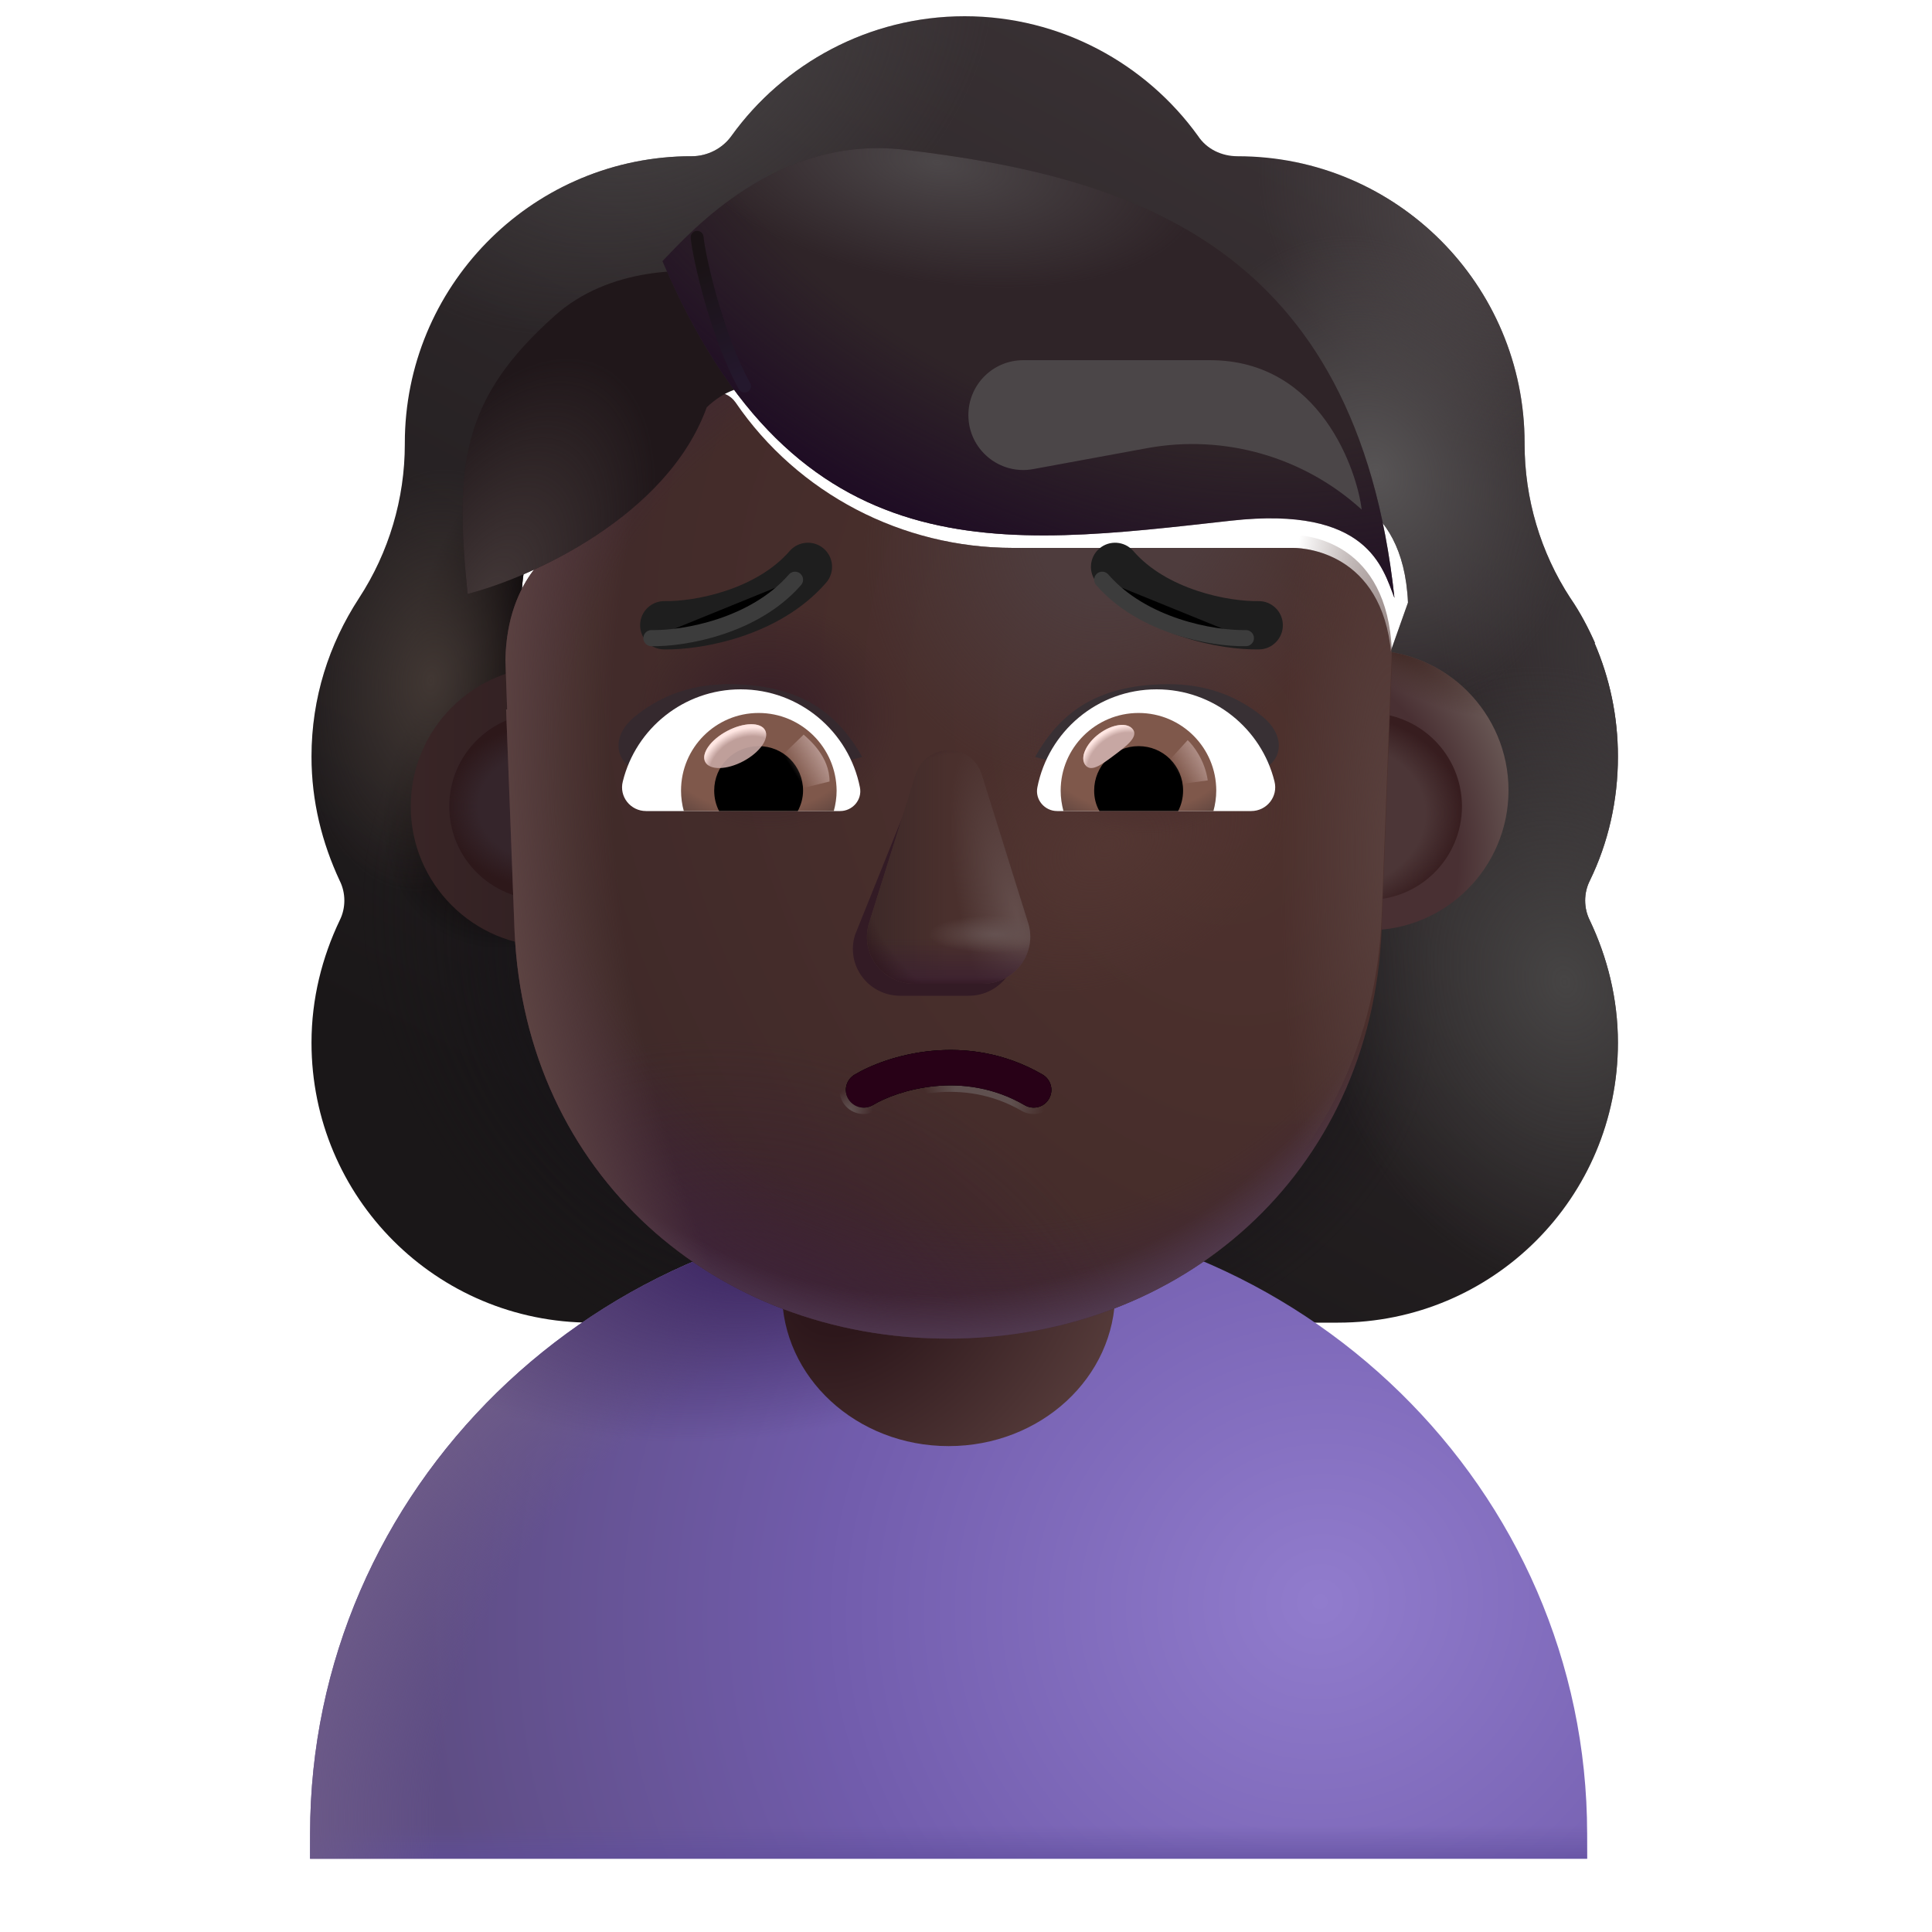 <svg viewBox="1 1 30 30" xmlns="http://www.w3.org/2000/svg">
<g filter="url(#filter0_i_3987_21899)">
<path fill-rule="evenodd" clip-rule="evenodd" d="M25.436 15.426C25.723 14.838 25.873 14.182 25.873 13.498C25.873 12.867 25.743 12.275 25.51 11.735H25.517C25.409 11.491 25.287 11.26 25.138 11.042L25.135 11.038C24.67 10.327 24.424 9.493 24.424 8.646V8.632C24.424 6.172 22.428 4.176 19.968 4.176C19.722 4.176 19.489 4.067 19.353 3.861C18.546 2.741 17.22 2.002 15.73 2.002C14.24 2.002 12.914 2.741 12.108 3.861C11.971 4.053 11.739 4.176 11.492 4.176C11.454 4.176 11.416 4.176 11.378 4.177C8.97 4.238 7.036 6.21 7.036 8.632V8.646C7.036 9.493 6.79 10.327 6.325 11.038L6.322 11.043C5.86 11.753 5.587 12.585 5.587 13.498C5.587 14.196 5.751 14.838 6.025 15.426C6.121 15.617 6.121 15.85 6.025 16.041C5.751 16.615 5.587 17.258 5.587 17.941C5.587 20.347 7.528 22.288 9.934 22.288H21.526C23.932 22.288 25.873 20.347 25.873 17.941C25.873 17.258 25.709 16.615 25.436 16.041C25.34 15.85 25.34 15.617 25.436 15.426ZM8.875 11.816H8.859L10.478 14.998C10.644 18.783 12.122 14.998 15.73 14.998C19.338 14.998 20.912 19.211 21.078 15.426L22.613 11.107C22.54 9.426 21.322 9.308 21.078 9.308H16.729C15.011 9.308 13.391 8.467 12.421 7.048C12.255 6.813 11.909 6.855 11.798 7.117L11.687 7.379C11.382 8.137 10.801 8.715 10.08 9.046C10.06 9.053 10.035 9.063 10.011 9.074C9.987 9.084 9.963 9.094 9.942 9.101C9.623 9.267 8.875 9.763 8.848 11.044L8.861 11.458L8.875 11.816Z" fill="url(#paint0_linear_3987_21899)"/>
<path fill-rule="evenodd" clip-rule="evenodd" d="M25.436 15.426C25.723 14.838 25.873 14.182 25.873 13.498C25.873 12.867 25.743 12.275 25.51 11.735H25.517C25.409 11.491 25.287 11.26 25.138 11.042L25.135 11.038C24.67 10.327 24.424 9.493 24.424 8.646V8.632C24.424 6.172 22.428 4.176 19.968 4.176C19.722 4.176 19.489 4.067 19.353 3.861C18.546 2.741 17.22 2.002 15.73 2.002C14.24 2.002 12.914 2.741 12.108 3.861C11.971 4.053 11.739 4.176 11.492 4.176C11.454 4.176 11.416 4.176 11.378 4.177C8.97 4.238 7.036 6.21 7.036 8.632V8.646C7.036 9.493 6.79 10.327 6.325 11.038L6.322 11.043C5.86 11.753 5.587 12.585 5.587 13.498C5.587 14.196 5.751 14.838 6.025 15.426C6.121 15.617 6.121 15.85 6.025 16.041C5.751 16.615 5.587 17.258 5.587 17.941C5.587 20.347 7.528 22.288 9.934 22.288H21.526C23.932 22.288 25.873 20.347 25.873 17.941C25.873 17.258 25.709 16.615 25.436 16.041C25.34 15.85 25.34 15.617 25.436 15.426ZM8.875 11.816H8.859L10.478 14.998C10.644 18.783 12.122 14.998 15.73 14.998C19.338 14.998 20.912 19.211 21.078 15.426L22.613 11.107C22.54 9.426 21.322 9.308 21.078 9.308H16.729C15.011 9.308 13.391 8.467 12.421 7.048C12.255 6.813 11.909 6.855 11.798 7.117L11.687 7.379C11.382 8.137 10.801 8.715 10.08 9.046C10.06 9.053 10.035 9.063 10.011 9.074C9.987 9.084 9.963 9.094 9.942 9.101C9.623 9.267 8.875 9.763 8.848 11.044L8.861 11.458L8.875 11.816Z" fill="url(#paint1_radial_3987_21899)"/>
<path fill-rule="evenodd" clip-rule="evenodd" d="M25.436 15.426C25.723 14.838 25.873 14.182 25.873 13.498C25.873 12.867 25.743 12.275 25.51 11.735H25.517C25.409 11.491 25.287 11.26 25.138 11.042L25.135 11.038C24.67 10.327 24.424 9.493 24.424 8.646V8.632C24.424 6.172 22.428 4.176 19.968 4.176C19.722 4.176 19.489 4.067 19.353 3.861C18.546 2.741 17.22 2.002 15.73 2.002C14.24 2.002 12.914 2.741 12.108 3.861C11.971 4.053 11.739 4.176 11.492 4.176C11.454 4.176 11.416 4.176 11.378 4.177C8.97 4.238 7.036 6.21 7.036 8.632V8.646C7.036 9.493 6.79 10.327 6.325 11.038L6.322 11.043C5.86 11.753 5.587 12.585 5.587 13.498C5.587 14.196 5.751 14.838 6.025 15.426C6.121 15.617 6.121 15.85 6.025 16.041C5.751 16.615 5.587 17.258 5.587 17.941C5.587 20.347 7.528 22.288 9.934 22.288H21.526C23.932 22.288 25.873 20.347 25.873 17.941C25.873 17.258 25.709 16.615 25.436 16.041C25.34 15.85 25.34 15.617 25.436 15.426ZM8.875 11.816H8.859L10.478 14.998C10.644 18.783 12.122 14.998 15.73 14.998C19.338 14.998 20.912 19.211 21.078 15.426L22.613 11.107C22.54 9.426 21.322 9.308 21.078 9.308H16.729C15.011 9.308 13.391 8.467 12.421 7.048C12.255 6.813 11.909 6.855 11.798 7.117L11.687 7.379C11.382 8.137 10.801 8.715 10.08 9.046C10.06 9.053 10.035 9.063 10.011 9.074C9.987 9.084 9.963 9.094 9.942 9.101C9.623 9.267 8.875 9.763 8.848 11.044L8.861 11.458L8.875 11.816Z" fill="url(#paint2_radial_3987_21899)"/>
<path fill-rule="evenodd" clip-rule="evenodd" d="M25.436 15.426C25.723 14.838 25.873 14.182 25.873 13.498C25.873 12.867 25.743 12.275 25.51 11.735H25.517C25.409 11.491 25.287 11.26 25.138 11.042L25.135 11.038C24.67 10.327 24.424 9.493 24.424 8.646V8.632C24.424 6.172 22.428 4.176 19.968 4.176C19.722 4.176 19.489 4.067 19.353 3.861C18.546 2.741 17.22 2.002 15.73 2.002C14.24 2.002 12.914 2.741 12.108 3.861C11.971 4.053 11.739 4.176 11.492 4.176C11.454 4.176 11.416 4.176 11.378 4.177C8.97 4.238 7.036 6.21 7.036 8.632V8.646C7.036 9.493 6.79 10.327 6.325 11.038L6.322 11.043C5.86 11.753 5.587 12.585 5.587 13.498C5.587 14.196 5.751 14.838 6.025 15.426C6.121 15.617 6.121 15.85 6.025 16.041C5.751 16.615 5.587 17.258 5.587 17.941C5.587 20.347 7.528 22.288 9.934 22.288H21.526C23.932 22.288 25.873 20.347 25.873 17.941C25.873 17.258 25.709 16.615 25.436 16.041C25.34 15.85 25.34 15.617 25.436 15.426ZM8.875 11.816H8.859L10.478 14.998C10.644 18.783 12.122 14.998 15.73 14.998C19.338 14.998 20.912 19.211 21.078 15.426L22.613 11.107C22.54 9.426 21.322 9.308 21.078 9.308H16.729C15.011 9.308 13.391 8.467 12.421 7.048C12.255 6.813 11.909 6.855 11.798 7.117L11.687 7.379C11.382 8.137 10.801 8.715 10.08 9.046C10.06 9.053 10.035 9.063 10.011 9.074C9.987 9.084 9.963 9.094 9.942 9.101C9.623 9.267 8.875 9.763 8.848 11.044L8.861 11.458L8.875 11.816Z" fill="url(#paint3_radial_3987_21899)"/>
<path fill-rule="evenodd" clip-rule="evenodd" d="M25.436 15.426C25.723 14.838 25.873 14.182 25.873 13.498C25.873 12.867 25.743 12.275 25.51 11.735H25.517C25.409 11.491 25.287 11.26 25.138 11.042L25.135 11.038C24.67 10.327 24.424 9.493 24.424 8.646V8.632C24.424 6.172 22.428 4.176 19.968 4.176C19.722 4.176 19.489 4.067 19.353 3.861C18.546 2.741 17.22 2.002 15.73 2.002C14.24 2.002 12.914 2.741 12.108 3.861C11.971 4.053 11.739 4.176 11.492 4.176C11.454 4.176 11.416 4.176 11.378 4.177C8.97 4.238 7.036 6.21 7.036 8.632V8.646C7.036 9.493 6.79 10.327 6.325 11.038L6.322 11.043C5.86 11.753 5.587 12.585 5.587 13.498C5.587 14.196 5.751 14.838 6.025 15.426C6.121 15.617 6.121 15.85 6.025 16.041C5.751 16.615 5.587 17.258 5.587 17.941C5.587 20.347 7.528 22.288 9.934 22.288H21.526C23.932 22.288 25.873 20.347 25.873 17.941C25.873 17.258 25.709 16.615 25.436 16.041C25.34 15.85 25.34 15.617 25.436 15.426ZM8.875 11.816H8.859L10.478 14.998C10.644 18.783 12.122 14.998 15.73 14.998C19.338 14.998 20.912 19.211 21.078 15.426L22.613 11.107C22.54 9.426 21.322 9.308 21.078 9.308H16.729C15.011 9.308 13.391 8.467 12.421 7.048C12.255 6.813 11.909 6.855 11.798 7.117L11.687 7.379C11.382 8.137 10.801 8.715 10.08 9.046C10.06 9.053 10.035 9.063 10.011 9.074C9.987 9.084 9.963 9.094 9.942 9.101C9.623 9.267 8.875 9.763 8.848 11.044L8.861 11.458L8.875 11.816Z" fill="url(#paint4_radial_3987_21899)"/>
<path fill-rule="evenodd" clip-rule="evenodd" d="M25.436 15.426C25.723 14.838 25.873 14.182 25.873 13.498C25.873 12.867 25.743 12.275 25.51 11.735H25.517C25.409 11.491 25.287 11.26 25.138 11.042L25.135 11.038C24.67 10.327 24.424 9.493 24.424 8.646V8.632C24.424 6.172 22.428 4.176 19.968 4.176C19.722 4.176 19.489 4.067 19.353 3.861C18.546 2.741 17.22 2.002 15.73 2.002C14.24 2.002 12.914 2.741 12.108 3.861C11.971 4.053 11.739 4.176 11.492 4.176C11.454 4.176 11.416 4.176 11.378 4.177C8.97 4.238 7.036 6.21 7.036 8.632V8.646C7.036 9.493 6.79 10.327 6.325 11.038L6.322 11.043C5.86 11.753 5.587 12.585 5.587 13.498C5.587 14.196 5.751 14.838 6.025 15.426C6.121 15.617 6.121 15.85 6.025 16.041C5.751 16.615 5.587 17.258 5.587 17.941C5.587 20.347 7.528 22.288 9.934 22.288H21.526C23.932 22.288 25.873 20.347 25.873 17.941C25.873 17.258 25.709 16.615 25.436 16.041C25.34 15.85 25.34 15.617 25.436 15.426ZM8.875 11.816H8.859L10.478 14.998C10.644 18.783 12.122 14.998 15.73 14.998C19.338 14.998 20.912 19.211 21.078 15.426L22.613 11.107C22.54 9.426 21.322 9.308 21.078 9.308H16.729C15.011 9.308 13.391 8.467 12.421 7.048C12.255 6.813 11.909 6.855 11.798 7.117L11.687 7.379C11.382 8.137 10.801 8.715 10.08 9.046C10.06 9.053 10.035 9.063 10.011 9.074C9.987 9.084 9.963 9.094 9.942 9.101C9.623 9.267 8.875 9.763 8.848 11.044L8.861 11.458L8.875 11.816Z" fill="url(#paint5_radial_3987_21899)"/>
<path fill-rule="evenodd" clip-rule="evenodd" d="M25.436 15.426C25.723 14.838 25.873 14.182 25.873 13.498C25.873 12.867 25.743 12.275 25.51 11.735H25.517C25.409 11.491 25.287 11.26 25.138 11.042L25.135 11.038C24.67 10.327 24.424 9.493 24.424 8.646V8.632C24.424 6.172 22.428 4.176 19.968 4.176C19.722 4.176 19.489 4.067 19.353 3.861C18.546 2.741 17.22 2.002 15.73 2.002C14.24 2.002 12.914 2.741 12.108 3.861C11.971 4.053 11.739 4.176 11.492 4.176C11.454 4.176 11.416 4.176 11.378 4.177C8.97 4.238 7.036 6.21 7.036 8.632V8.646C7.036 9.493 6.79 10.327 6.325 11.038L6.322 11.043C5.86 11.753 5.587 12.585 5.587 13.498C5.587 14.196 5.751 14.838 6.025 15.426C6.121 15.617 6.121 15.85 6.025 16.041C5.751 16.615 5.587 17.258 5.587 17.941C5.587 20.347 7.528 22.288 9.934 22.288H21.526C23.932 22.288 25.873 20.347 25.873 17.941C25.873 17.258 25.709 16.615 25.436 16.041C25.34 15.85 25.34 15.617 25.436 15.426ZM8.875 11.816H8.859L10.478 14.998C10.644 18.783 12.122 14.998 15.73 14.998C19.338 14.998 20.912 19.211 21.078 15.426L22.613 11.107C22.54 9.426 21.322 9.308 21.078 9.308H16.729C15.011 9.308 13.391 8.467 12.421 7.048C12.255 6.813 11.909 6.855 11.798 7.117L11.687 7.379C11.382 8.137 10.801 8.715 10.08 9.046C10.06 9.053 10.035 9.063 10.011 9.074C9.987 9.084 9.963 9.094 9.942 9.101C9.623 9.267 8.875 9.763 8.848 11.044L8.861 11.458L8.875 11.816Z" fill="url(#paint6_radial_3987_21899)"/>
<path fill-rule="evenodd" clip-rule="evenodd" d="M25.436 15.426C25.723 14.838 25.873 14.182 25.873 13.498C25.873 12.867 25.743 12.275 25.51 11.735H25.517C25.409 11.491 25.287 11.26 25.138 11.042L25.135 11.038C24.67 10.327 24.424 9.493 24.424 8.646V8.632C24.424 6.172 22.428 4.176 19.968 4.176C19.722 4.176 19.489 4.067 19.353 3.861C18.546 2.741 17.22 2.002 15.73 2.002C14.24 2.002 12.914 2.741 12.108 3.861C11.971 4.053 11.739 4.176 11.492 4.176C11.454 4.176 11.416 4.176 11.378 4.177C8.97 4.238 7.036 6.21 7.036 8.632V8.646C7.036 9.493 6.79 10.327 6.325 11.038L6.322 11.043C5.86 11.753 5.587 12.585 5.587 13.498C5.587 14.196 5.751 14.838 6.025 15.426C6.121 15.617 6.121 15.85 6.025 16.041C5.751 16.615 5.587 17.258 5.587 17.941C5.587 20.347 7.528 22.288 9.934 22.288H21.526C23.932 22.288 25.873 20.347 25.873 17.941C25.873 17.258 25.709 16.615 25.436 16.041C25.34 15.85 25.34 15.617 25.436 15.426ZM8.875 11.816H8.859L10.478 14.998C10.644 18.783 12.122 14.998 15.73 14.998C19.338 14.998 20.912 19.211 21.078 15.426L22.613 11.107C22.54 9.426 21.322 9.308 21.078 9.308H16.729C15.011 9.308 13.391 8.467 12.421 7.048C12.255 6.813 11.909 6.855 11.798 7.117L11.687 7.379C11.382 8.137 10.801 8.715 10.08 9.046C10.06 9.053 10.035 9.063 10.011 9.074C9.987 9.084 9.963 9.094 9.942 9.101C9.623 9.267 8.875 9.763 8.848 11.044L8.861 11.458L8.875 11.816Z" fill="url(#paint7_radial_3987_21899)"/>
<path fill-rule="evenodd" clip-rule="evenodd" d="M25.436 15.426C25.723 14.838 25.873 14.182 25.873 13.498C25.873 12.867 25.743 12.275 25.51 11.735H25.517C25.409 11.491 25.287 11.26 25.138 11.042L25.135 11.038C24.67 10.327 24.424 9.493 24.424 8.646V8.632C24.424 6.172 22.428 4.176 19.968 4.176C19.722 4.176 19.489 4.067 19.353 3.861C18.546 2.741 17.22 2.002 15.73 2.002C14.24 2.002 12.914 2.741 12.108 3.861C11.971 4.053 11.739 4.176 11.492 4.176C11.454 4.176 11.416 4.176 11.378 4.177C8.97 4.238 7.036 6.21 7.036 8.632V8.646C7.036 9.493 6.79 10.327 6.325 11.038L6.322 11.043C5.86 11.753 5.587 12.585 5.587 13.498C5.587 14.196 5.751 14.838 6.025 15.426C6.121 15.617 6.121 15.85 6.025 16.041C5.751 16.615 5.587 17.258 5.587 17.941C5.587 20.347 7.528 22.288 9.934 22.288H21.526C23.932 22.288 25.873 20.347 25.873 17.941C25.873 17.258 25.709 16.615 25.436 16.041C25.34 15.85 25.34 15.617 25.436 15.426ZM8.875 11.816H8.859L10.478 14.998C10.644 18.783 12.122 14.998 15.73 14.998C19.338 14.998 20.912 19.211 21.078 15.426L22.613 11.107C22.54 9.426 21.322 9.308 21.078 9.308H16.729C15.011 9.308 13.391 8.467 12.421 7.048C12.255 6.813 11.909 6.855 11.798 7.117L11.687 7.379C11.382 8.137 10.801 8.715 10.08 9.046C10.06 9.053 10.035 9.063 10.011 9.074C9.987 9.084 9.963 9.094 9.942 9.101C9.623 9.267 8.875 9.763 8.848 11.044L8.861 11.458L8.875 11.816Z" fill="url(#paint8_radial_3987_21899)"/>
<path fill-rule="evenodd" clip-rule="evenodd" d="M25.436 15.426C25.723 14.838 25.873 14.182 25.873 13.498C25.873 12.867 25.743 12.275 25.51 11.735H25.517C25.409 11.491 25.287 11.26 25.138 11.042L25.135 11.038C24.67 10.327 24.424 9.493 24.424 8.646V8.632C24.424 6.172 22.428 4.176 19.968 4.176C19.722 4.176 19.489 4.067 19.353 3.861C18.546 2.741 17.22 2.002 15.73 2.002C14.24 2.002 12.914 2.741 12.108 3.861C11.971 4.053 11.739 4.176 11.492 4.176C11.454 4.176 11.416 4.176 11.378 4.177C8.97 4.238 7.036 6.21 7.036 8.632V8.646C7.036 9.493 6.79 10.327 6.325 11.038L6.322 11.043C5.86 11.753 5.587 12.585 5.587 13.498C5.587 14.196 5.751 14.838 6.025 15.426C6.121 15.617 6.121 15.85 6.025 16.041C5.751 16.615 5.587 17.258 5.587 17.941C5.587 20.347 7.528 22.288 9.934 22.288H21.526C23.932 22.288 25.873 20.347 25.873 17.941C25.873 17.258 25.709 16.615 25.436 16.041C25.34 15.85 25.34 15.617 25.436 15.426ZM8.875 11.816H8.859L10.478 14.998C10.644 18.783 12.122 14.998 15.73 14.998C19.338 14.998 20.912 19.211 21.078 15.426L22.613 11.107C22.54 9.426 21.322 9.308 21.078 9.308H16.729C15.011 9.308 13.391 8.467 12.421 7.048C12.255 6.813 11.909 6.855 11.798 7.117L11.687 7.379C11.382 8.137 10.801 8.715 10.08 9.046C10.06 9.053 10.035 9.063 10.011 9.074C9.987 9.084 9.963 9.094 9.942 9.101C9.623 9.267 8.875 9.763 8.848 11.044L8.861 11.458L8.875 11.816Z" fill="url(#paint9_radial_3987_21899)"/>
<path fill-rule="evenodd" clip-rule="evenodd" d="M25.436 15.426C25.723 14.838 25.873 14.182 25.873 13.498C25.873 12.867 25.743 12.275 25.51 11.735H25.517C25.409 11.491 25.287 11.26 25.138 11.042L25.135 11.038C24.67 10.327 24.424 9.493 24.424 8.646V8.632C24.424 6.172 22.428 4.176 19.968 4.176C19.722 4.176 19.489 4.067 19.353 3.861C18.546 2.741 17.22 2.002 15.73 2.002C14.24 2.002 12.914 2.741 12.108 3.861C11.971 4.053 11.739 4.176 11.492 4.176C11.454 4.176 11.416 4.176 11.378 4.177C8.97 4.238 7.036 6.21 7.036 8.632V8.646C7.036 9.493 6.79 10.327 6.325 11.038L6.322 11.043C5.86 11.753 5.587 12.585 5.587 13.498C5.587 14.196 5.751 14.838 6.025 15.426C6.121 15.617 6.121 15.85 6.025 16.041C5.751 16.615 5.587 17.258 5.587 17.941C5.587 20.347 7.528 22.288 9.934 22.288H21.526C23.932 22.288 25.873 20.347 25.873 17.941C25.873 17.258 25.709 16.615 25.436 16.041C25.34 15.85 25.34 15.617 25.436 15.426ZM8.875 11.816H8.859L10.478 14.998C10.644 18.783 12.122 14.998 15.73 14.998C19.338 14.998 20.912 19.211 21.078 15.426L22.613 11.107C22.54 9.426 21.322 9.308 21.078 9.308H16.729C15.011 9.308 13.391 8.467 12.421 7.048C12.255 6.813 11.909 6.855 11.798 7.117L11.687 7.379C11.382 8.137 10.801 8.715 10.08 9.046C10.06 9.053 10.035 9.063 10.011 9.074C9.987 9.084 9.963 9.094 9.942 9.101C9.623 9.267 8.875 9.763 8.848 11.044L8.861 11.458L8.875 11.816Z" fill="url(#paint10_radial_3987_21899)"/>
</g>
<path d="M25.645 29.862V29.475C25.645 24.128 21.209 19.784 15.73 19.784C10.252 19.784 5.815 24.119 5.815 29.475V29.862H25.645Z" fill="url(#paint11_radial_3987_21899)"/>
<path d="M25.645 29.862V29.475C25.645 24.128 21.209 19.784 15.73 19.784C10.252 19.784 5.815 24.119 5.815 29.475V29.862H25.645Z" fill="url(#paint12_linear_3987_21899)"/>
<path d="M25.645 29.862V29.475C25.645 24.128 21.209 19.784 15.73 19.784C10.252 19.784 5.815 24.119 5.815 29.475V29.862H25.645Z" fill="url(#paint13_radial_3987_21899)"/>
<path d="M25.645 29.862V29.475C25.645 24.128 21.209 19.784 15.73 19.784C10.252 19.784 5.815 24.119 5.815 29.475V29.862H25.645Z" fill="url(#paint14_radial_3987_21899)"/>
<path d="M15.73 23.455C14.3 23.455 13.143 22.388 13.143 21.068V18.248C13.143 16.928 14.3 15.861 15.73 15.861C17.161 15.861 18.317 16.928 18.317 18.248V21.068C18.317 22.388 17.161 23.455 15.73 23.455Z" fill="url(#paint15_radial_3987_21899)"/>
<g filter="url(#filter1_i_3987_21899)">
<path d="M9.401 15.695C10.602 15.695 11.575 14.722 11.575 13.522C11.575 12.321 10.602 11.348 9.401 11.348C8.201 11.348 7.228 12.321 7.228 13.522C7.228 14.722 8.201 15.695 9.401 15.695Z" fill="url(#paint16_linear_3987_21899)"/>
</g>
<g filter="url(#filter2_i_3987_21899)">
<path d="M22.251 15.695C23.451 15.695 24.424 14.722 24.424 13.522C24.424 12.321 23.451 11.348 22.251 11.348C21.05 11.348 20.077 12.321 20.077 13.522C20.077 14.722 21.05 15.695 22.251 15.695Z" fill="url(#paint17_radial_3987_21899)"/>
<path d="M22.251 15.695C23.451 15.695 24.424 14.722 24.424 13.522C24.424 12.321 23.451 11.348 22.251 11.348C21.05 11.348 20.077 12.321 20.077 13.522C20.077 14.722 21.05 15.695 22.251 15.695Z" fill="url(#paint18_radial_3987_21899)"/>
</g>
<g filter="url(#filter3_f_3987_21899)">
<path d="M22.251 14.973C23.052 14.973 23.701 14.323 23.701 13.522C23.701 12.72 23.052 12.071 22.251 12.071C21.449 12.071 20.8 12.72 20.8 13.522C20.8 14.323 21.449 14.973 22.251 14.973Z" fill="#4C3637"/>
<path d="M22.251 14.973C23.052 14.973 23.701 14.323 23.701 13.522C23.701 12.72 23.052 12.071 22.251 12.071C21.449 12.071 20.8 12.72 20.8 13.522C20.8 14.323 21.449 14.973 22.251 14.973Z" fill="url(#paint19_radial_3987_21899)"/>
</g>
<g filter="url(#filter4_f_3987_21899)">
<path d="M9.427 14.973C10.229 14.973 10.878 14.323 10.878 13.522C10.878 12.72 10.229 12.071 9.427 12.071C8.626 12.071 7.976 12.72 7.976 13.522C7.976 14.323 8.626 14.973 9.427 14.973Z" fill="#35252B"/>
<path d="M9.427 14.973C10.229 14.973 10.878 14.323 10.878 13.522C10.878 12.72 10.229 12.071 9.427 12.071C8.626 12.071 7.976 12.72 7.976 13.522C7.976 14.323 8.626 14.973 9.427 14.973Z" fill="url(#paint20_radial_3987_21899)"/>
</g>
<g filter="url(#filter5_i_3987_21899)">
<path d="M8.859 11.816H8.875L8.862 11.458L8.848 11.044C8.875 9.763 9.623 9.267 9.942 9.101C9.963 9.094 9.987 9.084 10.011 9.074C10.035 9.063 10.06 9.053 10.08 9.046C10.801 8.715 11.383 8.136 11.687 7.378L11.798 7.117C11.909 6.855 12.255 6.813 12.421 7.048C13.391 8.467 15.012 9.308 16.729 9.308H21.079C21.322 9.308 22.54 9.426 22.613 11.107L22.453 15.258C22.286 19.044 19.33 21.586 15.721 21.586C12.113 21.586 9.157 19.044 8.99 15.258L8.859 11.816Z" fill="url(#paint21_radial_3987_21899)"/>
<path d="M8.859 11.816H8.875L8.862 11.458L8.848 11.044C8.875 9.763 9.623 9.267 9.942 9.101C9.963 9.094 9.987 9.084 10.011 9.074C10.035 9.063 10.06 9.053 10.08 9.046C10.801 8.715 11.383 8.136 11.687 7.378L11.798 7.117C11.909 6.855 12.255 6.813 12.421 7.048C13.391 8.467 15.012 9.308 16.729 9.308H21.079C21.322 9.308 22.54 9.426 22.613 11.107L22.453 15.258C22.286 19.044 19.33 21.586 15.721 21.586C12.113 21.586 9.157 19.044 8.99 15.258L8.859 11.816Z" fill="url(#paint22_radial_3987_21899)"/>
<path d="M8.859 11.816H8.875L8.862 11.458L8.848 11.044C8.875 9.763 9.623 9.267 9.942 9.101C9.963 9.094 9.987 9.084 10.011 9.074C10.035 9.063 10.06 9.053 10.08 9.046C10.801 8.715 11.383 8.136 11.687 7.378L11.798 7.117C11.909 6.855 12.255 6.813 12.421 7.048C13.391 8.467 15.012 9.308 16.729 9.308H21.079C21.322 9.308 22.54 9.426 22.613 11.107L22.453 15.258C22.286 19.044 19.33 21.586 15.721 21.586C12.113 21.586 9.157 19.044 8.99 15.258L8.859 11.816Z" fill="url(#paint23_radial_3987_21899)"/>
<path d="M8.859 11.816H8.875L8.862 11.458L8.848 11.044C8.875 9.763 9.623 9.267 9.942 9.101C9.963 9.094 9.987 9.084 10.011 9.074C10.035 9.063 10.06 9.053 10.08 9.046C10.801 8.715 11.383 8.136 11.687 7.378L11.798 7.117C11.909 6.855 12.255 6.813 12.421 7.048C13.391 8.467 15.012 9.308 16.729 9.308H21.079C21.322 9.308 22.54 9.426 22.613 11.107L22.453 15.258C22.286 19.044 19.33 21.586 15.721 21.586C12.113 21.586 9.157 19.044 8.99 15.258L8.859 11.816Z" fill="url(#paint24_radial_3987_21899)"/>
<path d="M8.859 11.816H8.875L8.862 11.458L8.848 11.044C8.875 9.763 9.623 9.267 9.942 9.101C9.963 9.094 9.987 9.084 10.011 9.074C10.035 9.063 10.06 9.053 10.08 9.046C10.801 8.715 11.383 8.136 11.687 7.378L11.798 7.117C11.909 6.855 12.255 6.813 12.421 7.048C13.391 8.467 15.012 9.308 16.729 9.308H21.079C21.322 9.308 22.54 9.426 22.613 11.107L22.453 15.258C22.286 19.044 19.33 21.586 15.721 21.586C12.113 21.586 9.157 19.044 8.99 15.258L8.859 11.816Z" fill="url(#paint25_radial_3987_21899)"/>
<path d="M8.859 11.816H8.875L8.862 11.458L8.848 11.044C8.875 9.763 9.623 9.267 9.942 9.101C9.963 9.094 9.987 9.084 10.011 9.074C10.035 9.063 10.06 9.053 10.08 9.046C10.801 8.715 11.383 8.136 11.687 7.378L11.798 7.117C11.909 6.855 12.255 6.813 12.421 7.048C13.391 8.467 15.012 9.308 16.729 9.308H21.079C21.322 9.308 22.54 9.426 22.613 11.107L22.453 15.258C22.286 19.044 19.33 21.586 15.721 21.586C12.113 21.586 9.157 19.044 8.99 15.258L8.859 11.816Z" fill="url(#paint26_radial_3987_21899)"/>
<path d="M8.859 11.816H8.875L8.862 11.458L8.848 11.044C8.875 9.763 9.623 9.267 9.942 9.101C9.963 9.094 9.987 9.084 10.011 9.074C10.035 9.063 10.06 9.053 10.08 9.046C10.801 8.715 11.383 8.136 11.687 7.378L11.798 7.117C11.909 6.855 12.255 6.813 12.421 7.048C13.391 8.467 15.012 9.308 16.729 9.308H21.079C21.322 9.308 22.54 9.426 22.613 11.107L22.453 15.258C22.286 19.044 19.33 21.586 15.721 21.586C12.113 21.586 9.157 19.044 8.99 15.258L8.859 11.816Z" fill="url(#paint27_radial_3987_21899)"/>
<path d="M8.859 11.816H8.875L8.862 11.458L8.848 11.044C8.875 9.763 9.623 9.267 9.942 9.101C9.963 9.094 9.987 9.084 10.011 9.074C10.035 9.063 10.06 9.053 10.08 9.046C10.801 8.715 11.383 8.136 11.687 7.378L11.798 7.117C11.909 6.855 12.255 6.813 12.421 7.048C13.391 8.467 15.012 9.308 16.729 9.308H21.079C21.322 9.308 22.54 9.426 22.613 11.107L22.453 15.258C22.286 19.044 19.33 21.586 15.721 21.586C12.113 21.586 9.157 19.044 8.99 15.258L8.859 11.816Z" fill="url(#paint28_radial_3987_21899)"/>
<path d="M8.859 11.816H8.875L8.862 11.458L8.848 11.044C8.875 9.763 9.623 9.267 9.942 9.101C9.963 9.094 9.987 9.084 10.011 9.074C10.035 9.063 10.06 9.053 10.08 9.046C10.801 8.715 11.383 8.136 11.687 7.378L11.798 7.117C11.909 6.855 12.255 6.813 12.421 7.048C13.391 8.467 15.012 9.308 16.729 9.308H21.079C21.322 9.308 22.54 9.426 22.613 11.107L22.453 15.258C22.286 19.044 19.33 21.586 15.721 21.586C12.113 21.586 9.157 19.044 8.99 15.258L8.859 11.816Z" fill="url(#paint29_radial_3987_21899)"/>
</g>
<path d="M8.859 11.816H8.875L8.862 11.458L8.848 11.044C8.875 9.763 9.623 9.267 9.942 9.101C9.963 9.094 9.987 9.084 10.011 9.074C10.035 9.063 10.06 9.053 10.08 9.046C10.801 8.715 11.383 8.136 11.687 7.378L11.798 7.117C11.909 6.855 12.255 6.813 12.421 7.048C13.391 8.467 15.012 9.308 16.729 9.308H21.079C21.322 9.308 22.54 9.426 22.613 11.107L22.453 15.258C22.286 19.044 19.33 21.586 15.721 21.586C12.113 21.586 9.157 19.044 8.99 15.258L8.859 11.816Z" fill="url(#paint30_radial_3987_21899)"/>
<g filter="url(#filter6_f_3987_21899)">
<path d="M15.2 13.221L14.277 15.517C14.13 15.989 14.482 16.462 14.98 16.462H16.042C16.54 16.462 16.892 15.982 16.745 15.517L16.027 13.221C15.874 12.712 15.361 12.712 15.2 13.221Z" fill="#331B25"/>
</g>
<g filter="url(#filter7_f_3987_21899)">
<path d="M15.214 13.034L14.496 15.33C14.349 15.802 14.701 16.275 15.199 16.275H16.261C16.759 16.275 17.111 15.795 16.965 15.33L16.247 13.034C16.093 12.525 15.375 12.525 15.214 13.034Z" fill="#4A302D"/>
<path d="M15.214 13.034L14.496 15.33C14.349 15.802 14.701 16.275 15.199 16.275H16.261C16.759 16.275 17.111 15.795 16.965 15.33L16.247 13.034C16.093 12.525 15.375 12.525 15.214 13.034Z" fill="url(#paint31_radial_3987_21899)"/>
<path d="M15.214 13.034L14.496 15.33C14.349 15.802 14.701 16.275 15.199 16.275H16.261C16.759 16.275 17.111 15.795 16.965 15.33L16.247 13.034C16.093 12.525 15.375 12.525 15.214 13.034Z" fill="url(#paint32_linear_3987_21899)"/>
<path d="M15.214 13.034L14.496 15.33C14.349 15.802 14.701 16.275 15.199 16.275H16.261C16.759 16.275 17.111 15.795 16.965 15.33L16.247 13.034C16.093 12.525 15.375 12.525 15.214 13.034Z" fill="url(#paint33_linear_3987_21899)"/>
<path d="M15.214 13.034L14.496 15.33C14.349 15.802 14.701 16.275 15.199 16.275H16.261C16.759 16.275 17.111 15.795 16.965 15.33L16.247 13.034C16.093 12.525 15.375 12.525 15.214 13.034Z" fill="url(#paint34_radial_3987_21899)"/>
</g>
<path d="M15.214 13.034L14.496 15.33C14.349 15.802 14.701 16.275 15.199 16.275H16.261C16.759 16.275 17.111 15.795 16.965 15.33L16.247 13.034C16.093 12.525 15.375 12.525 15.214 13.034Z" fill="url(#paint35_linear_3987_21899)"/>
<path d="M15.214 13.034L14.496 15.33C14.349 15.802 14.701 16.275 15.199 16.275H16.261C16.759 16.275 17.111 15.795 16.965 15.33L16.247 13.034C16.093 12.525 15.375 12.525 15.214 13.034Z" fill="url(#paint36_radial_3987_21899)"/>
<g filter="url(#filter8_i_3987_21899)">
<path d="M17.273 12.753C17.631 12.123 18.176 11.624 19.349 11.624C19.863 11.624 20.358 11.767 20.799 12.123C21.162 12.416 21.113 12.791 20.832 12.932L20.081 13.361C19.2 13.076 18.227 13.038 17.273 12.753Z" fill="#383034"/>
</g>
<g filter="url(#filter9_i_3987_21899)">
<path d="M14.188 12.753C13.829 12.123 13.284 11.624 12.111 11.624C11.598 11.624 11.102 11.767 10.662 12.123C10.299 12.416 10.348 12.791 10.629 12.932L11.38 13.361C12.261 13.076 13.234 13.038 14.188 12.753Z" fill="#35292E"/>
</g>
<path d="M18.96 11.704C19.842 11.704 20.587 12.312 20.79 13.134C20.85 13.37 20.669 13.594 20.428 13.594H17.415C17.223 13.594 17.07 13.419 17.108 13.227C17.278 12.361 18.039 11.704 18.96 11.704Z" fill="white"/>
<path d="M18.68 12.071C19.349 12.071 19.886 12.613 19.886 13.276C19.886 13.386 19.869 13.496 19.842 13.594H17.513C17.486 13.49 17.47 13.386 17.47 13.276C17.47 12.613 18.012 12.071 18.68 12.071Z" fill="url(#paint37_radial_3987_21899)"/>
<path d="M17.99 13.276C17.99 12.893 18.297 12.586 18.68 12.586C19.064 12.586 19.371 12.893 19.371 13.276C19.371 13.391 19.343 13.501 19.294 13.594H18.072C18.017 13.501 17.99 13.391 17.99 13.276Z" fill="black"/>
<g filter="url(#filter10_f_3987_21899)">
<path d="M18.592 12.326C18.678 12.441 18.498 12.581 18.294 12.733C18.09 12.886 17.938 12.993 17.852 12.878C17.767 12.764 17.863 12.547 18.067 12.394C18.271 12.242 18.506 12.211 18.592 12.326Z" fill="#C7A7A3"/>
<path d="M18.592 12.326C18.678 12.441 18.498 12.581 18.294 12.733C18.09 12.886 17.938 12.993 17.852 12.878C17.767 12.764 17.863 12.547 18.067 12.394C18.271 12.242 18.506 12.211 18.592 12.326Z" fill="url(#paint38_radial_3987_21899)"/>
</g>
<g filter="url(#filter11_f_3987_21899)">
<path d="M19.754 13.118C19.71 12.806 19.527 12.571 19.442 12.493L19.091 12.878L19.249 13.186L19.754 13.118Z" fill="url(#paint39_linear_3987_21899)"/>
</g>
<path d="M12.501 11.704C11.619 11.704 10.873 12.312 10.671 13.134C10.61 13.37 10.791 13.594 11.032 13.594H14.046C14.238 13.594 14.391 13.419 14.353 13.227C14.183 12.361 13.416 11.704 12.501 11.704Z" fill="white"/>
<path d="M12.78 12.071C12.112 12.071 11.575 12.613 11.575 13.276C11.575 13.386 11.591 13.495 11.618 13.594H13.947C13.975 13.49 13.991 13.386 13.991 13.276C13.986 12.613 13.448 12.071 12.78 12.071Z" fill="url(#paint40_radial_3987_21899)"/>
<path d="M13.47 13.276C13.47 12.893 13.164 12.586 12.78 12.586C12.397 12.586 12.09 12.893 12.09 13.276C12.09 13.391 12.117 13.501 12.166 13.594H13.388C13.438 13.501 13.47 13.391 13.47 13.276Z" fill="black"/>
<g filter="url(#filter12_f_3987_21899)">
<path d="M13.881 13.135C13.881 12.745 13.565 12.486 13.479 12.407L13.089 12.784L13.329 13.272L13.881 13.135Z" fill="url(#paint41_linear_3987_21899)"/>
</g>
<g filter="url(#filter13_f_3987_21899)">
<ellipse cx="12.416" cy="12.586" rx="0.526" ry="0.266" transform="rotate(-27.914 12.416 12.586)" fill="#C7A7A3" fill-opacity="0.9"/>
<ellipse cx="12.416" cy="12.586" rx="0.526" ry="0.266" transform="rotate(-27.914 12.416 12.586)" fill="url(#paint42_radial_3987_21899)"/>
</g>
<g filter="url(#filter14_if_3987_21899)">
<path d="M9.119 5.398C9.958 4.651 11.168 4.644 11.848 4.765L12.391 6.508C12.044 6.455 11.734 6.576 11.474 6.825C10.858 8.527 8.742 9.466 7.761 9.723C7.557 7.708 7.67 6.689 9.119 5.398Z" fill="#20171A"/>
<path d="M9.119 5.398C9.958 4.651 11.168 4.644 11.848 4.765L12.391 6.508C12.044 6.455 11.734 6.576 11.474 6.825C10.858 8.527 8.742 9.466 7.761 9.723C7.557 7.708 7.67 6.689 9.119 5.398Z" fill="url(#paint43_radial_3987_21899)"/>
</g>
<g filter="url(#filter15_if_3987_21899)">
<path d="M15.344 3.125C13.375 2.891 12.047 4.375 11.587 4.855C13.67 9.745 16.868 9.279 20.417 8.885C22.541 8.649 22.771 9.617 22.953 10.085C22.364 4.606 18.889 3.547 15.344 3.125Z" fill="#2F2428"/>
<path d="M15.344 3.125C13.375 2.891 12.047 4.375 11.587 4.855C13.67 9.745 16.868 9.279 20.417 8.885C22.541 8.649 22.771 9.617 22.953 10.085C22.364 4.606 18.889 3.547 15.344 3.125Z" fill="url(#paint44_radial_3987_21899)"/>
<path d="M15.344 3.125C13.375 2.891 12.047 4.375 11.587 4.855C13.67 9.745 16.868 9.279 20.417 8.885C22.541 8.649 22.771 9.617 22.953 10.085C22.364 4.606 18.889 3.547 15.344 3.125Z" fill="url(#paint45_radial_3987_21899)"/>
</g>
<g filter="url(#filter16_f_3987_21899)">
<path d="M11.825 4.685C11.856 5.014 12.142 6.247 12.561 6.995" stroke="url(#paint46_linear_3987_21899)" stroke-width="0.2" stroke-linecap="round"/>
</g>
<g filter="url(#filter17_i_3987_21899)">
<path fill-rule="evenodd" clip-rule="evenodd" d="M13.591 9.719C13.748 9.855 13.764 10.092 13.628 10.248C13.258 10.675 12.764 10.934 12.31 11.085C11.855 11.236 11.411 11.29 11.107 11.284C10.9 11.28 10.736 11.108 10.74 10.901C10.744 10.694 10.915 10.53 11.123 10.534C11.339 10.538 11.698 10.498 12.073 10.373C12.447 10.248 12.808 10.049 13.062 9.756C13.198 9.6 13.435 9.584 13.591 9.719Z" fill="#1E1E1E"/>
</g>
<g filter="url(#filter18_f_3987_21899)">
<path d="M11.115 10.909C11.636 10.919 12.72 10.721 13.345 10.002" stroke="#3C3C3C" stroke-width="0.25" stroke-linecap="round"/>
</g>
<g filter="url(#filter19_i_3987_21899)">
<path fill-rule="evenodd" clip-rule="evenodd" d="M17.869 9.719C17.713 9.855 17.696 10.092 17.832 10.248C18.203 10.675 18.697 10.934 19.151 11.085C19.605 11.236 20.049 11.29 20.353 11.284C20.56 11.28 20.724 11.108 20.72 10.901C20.716 10.694 20.545 10.53 20.338 10.534C20.121 10.538 19.762 10.498 19.388 10.373C19.013 10.248 18.652 10.049 18.398 9.756C18.262 9.6 18.025 9.584 17.869 9.719Z" fill="#1E1E1E"/>
</g>
<g filter="url(#filter20_f_3987_21899)">
<path d="M20.346 10.909C19.825 10.919 18.74 10.721 18.115 10.002" stroke="#3C3C3C" stroke-width="0.25" stroke-linecap="round"/>
</g>
<g filter="url(#filter21_f_3987_21899)">
<path fill-rule="evenodd" clip-rule="evenodd" d="M16.912 18.162C15.954 17.605 14.933 17.93 14.552 18.16C14.422 18.238 14.253 18.196 14.174 18.066C14.096 17.936 14.138 17.767 14.268 17.689C14.752 17.397 15.997 16.994 17.189 17.686C17.32 17.763 17.365 17.931 17.288 18.062C17.212 18.194 17.044 18.238 16.912 18.162Z" stroke="url(#paint47_radial_3987_21899)" stroke-width="0.2" stroke-linecap="round"/>
<path fill-rule="evenodd" clip-rule="evenodd" d="M16.912 18.162C15.954 17.605 14.933 17.93 14.552 18.16C14.422 18.238 14.253 18.196 14.174 18.066C14.096 17.936 14.138 17.767 14.268 17.689C14.752 17.397 15.997 16.994 17.189 17.686C17.32 17.763 17.365 17.931 17.288 18.062C17.212 18.194 17.044 18.238 16.912 18.162Z" stroke="url(#paint48_radial_3987_21899)" stroke-width="0.2" stroke-linecap="round"/>
</g>
<path fill-rule="evenodd" clip-rule="evenodd" d="M16.912 18.162C15.954 17.605 14.933 17.93 14.552 18.16C14.422 18.238 14.253 18.196 14.174 18.066C14.096 17.936 14.138 17.767 14.268 17.689C14.752 17.397 15.997 16.994 17.189 17.686C17.32 17.763 17.365 17.931 17.288 18.062C17.212 18.194 17.044 18.238 16.912 18.162Z" fill="#280117"/>
<g filter="url(#filter22_f_3987_21899)">
<path d="M18.811 7.959L17.044 8.284C16.52 8.381 16.037 7.978 16.037 7.446C16.037 6.974 16.418 6.593 16.889 6.593H19.791C21.507 6.593 22.075 8.322 22.144 8.913C21.243 8.092 20.01 7.739 18.811 7.959Z" fill="#4B4648"/>
</g>
<defs>
<filter id="filter0_i_3987_21899" x="5.587" y="1.252" width="20.535" height="21.036" filterUnits="userSpaceOnUse" color-interpolation-filters="sRGB">
<feFlood flood-opacity="0" result="BackgroundImageFix"/>
<feBlend mode="normal" in="SourceGraphic" in2="BackgroundImageFix" result="shape"/>
<feColorMatrix in="SourceAlpha" type="matrix" values="0 0 0 0 0 0 0 0 0 0 0 0 0 0 0 0 0 0 127 0" result="hardAlpha"/>
<feOffset dx="0.25" dy="-0.75"/>
<feGaussianBlur stdDeviation="0.75"/>
<feComposite in2="hardAlpha" operator="arithmetic" k2="-1" k3="1"/>
<feColorMatrix type="matrix" values="0 0 0 0 0.122 0 0 0 0 0.071 0 0 0 0 0.165 0 0 0 1 0"/>
<feBlend mode="normal" in2="shape" result="effect1_innerShadow_3987_21899"/>
</filter>
<filter id="filter1_i_3987_21899" x="7.228" y="11.348" width="4.497" height="4.347" filterUnits="userSpaceOnUse" color-interpolation-filters="sRGB">
<feFlood flood-opacity="0" result="BackgroundImageFix"/>
<feBlend mode="normal" in="SourceGraphic" in2="BackgroundImageFix" result="shape"/>
<feColorMatrix in="SourceAlpha" type="matrix" values="0 0 0 0 0 0 0 0 0 0 0 0 0 0 0 0 0 0 127 0" result="hardAlpha"/>
<feOffset dx="0.15"/>
<feGaussianBlur stdDeviation="0.25"/>
<feComposite in2="hardAlpha" operator="arithmetic" k2="-1" k3="1"/>
<feColorMatrix type="matrix" values="0 0 0 0 0.337 0 0 0 0 0.267 0 0 0 0 0.251 0 0 0 1 0"/>
<feBlend mode="normal" in2="shape" result="effect1_innerShadow_3987_21899"/>
</filter>
<filter id="filter2_i_3987_21899" x="20.077" y="11.098" width="4.347" height="4.597" filterUnits="userSpaceOnUse" color-interpolation-filters="sRGB">
<feFlood flood-opacity="0" result="BackgroundImageFix"/>
<feBlend mode="normal" in="SourceGraphic" in2="BackgroundImageFix" result="shape"/>
<feColorMatrix in="SourceAlpha" type="matrix" values="0 0 0 0 0 0 0 0 0 0 0 0 0 0 0 0 0 0 127 0" result="hardAlpha"/>
<feOffset dy="-0.25"/>
<feGaussianBlur stdDeviation="0.25"/>
<feComposite in2="hardAlpha" operator="arithmetic" k2="-1" k3="1"/>
<feColorMatrix type="matrix" values="0 0 0 0 0.184 0 0 0 0 0.09 0 0 0 0 0.118 0 0 0 1 0"/>
<feBlend mode="normal" in2="shape" result="effect1_innerShadow_3987_21899"/>
</filter>
<filter id="filter3_f_3987_21899" x="20.3" y="11.571" width="3.902" height="3.902" filterUnits="userSpaceOnUse" color-interpolation-filters="sRGB">
<feFlood flood-opacity="0" result="BackgroundImageFix"/>
<feBlend mode="normal" in="SourceGraphic" in2="BackgroundImageFix" result="shape"/>
<feGaussianBlur stdDeviation="0.25" result="effect1_foregroundBlur_3987_21899"/>
</filter>
<filter id="filter4_f_3987_21899" x="7.726" y="11.821" width="3.402" height="3.402" filterUnits="userSpaceOnUse" color-interpolation-filters="sRGB">
<feFlood flood-opacity="0" result="BackgroundImageFix"/>
<feBlend mode="normal" in="SourceGraphic" in2="BackgroundImageFix" result="shape"/>
<feGaussianBlur stdDeviation="0.125" result="effect1_foregroundBlur_3987_21899"/>
</filter>
<filter id="filter5_i_3987_21899" x="8.848" y="6.894" width="13.765" height="14.892" filterUnits="userSpaceOnUse" color-interpolation-filters="sRGB">
<feFlood flood-opacity="0" result="BackgroundImageFix"/>
<feBlend mode="normal" in="SourceGraphic" in2="BackgroundImageFix" result="shape"/>
<feColorMatrix in="SourceAlpha" type="matrix" values="0 0 0 0 0 0 0 0 0 0 0 0 0 0 0 0 0 0 127 0" result="hardAlpha"/>
<feOffset dy="0.2"/>
<feGaussianBlur stdDeviation="0.15"/>
<feComposite in2="hardAlpha" operator="arithmetic" k2="-1" k3="1"/>
<feColorMatrix type="matrix" values="0 0 0 0 0.149 0 0 0 0 0.09 0 0 0 0 0.094 0 0 0 1 0"/>
<feBlend mode="normal" in2="shape" result="effect1_innerShadow_3987_21899"/>
</filter>
<filter id="filter6_f_3987_21899" x="13.743" y="12.339" width="3.536" height="4.622" filterUnits="userSpaceOnUse" color-interpolation-filters="sRGB">
<feFlood flood-opacity="0" result="BackgroundImageFix"/>
<feBlend mode="normal" in="SourceGraphic" in2="BackgroundImageFix" result="shape"/>
<feGaussianBlur stdDeviation="0.25" result="effect1_foregroundBlur_3987_21899"/>
</filter>
<filter id="filter7_f_3987_21899" x="14.212" y="12.402" width="3.036" height="4.122" filterUnits="userSpaceOnUse" color-interpolation-filters="sRGB">
<feFlood flood-opacity="0" result="BackgroundImageFix"/>
<feBlend mode="normal" in="SourceGraphic" in2="BackgroundImageFix" result="shape"/>
<feGaussianBlur stdDeviation="0.125" result="effect1_foregroundBlur_3987_21899"/>
</filter>
<filter id="filter8_i_3987_21899" x="17.073" y="11.624" width="3.984" height="1.736" filterUnits="userSpaceOnUse" color-interpolation-filters="sRGB">
<feFlood flood-opacity="0" result="BackgroundImageFix"/>
<feBlend mode="normal" in="SourceGraphic" in2="BackgroundImageFix" result="shape"/>
<feColorMatrix in="SourceAlpha" type="matrix" values="0 0 0 0 0 0 0 0 0 0 0 0 0 0 0 0 0 0 127 0" result="hardAlpha"/>
<feOffset dx="-0.2"/>
<feGaussianBlur stdDeviation="0.2"/>
<feComposite in2="hardAlpha" operator="arithmetic" k2="-1" k3="1"/>
<feColorMatrix type="matrix" values="0 0 0 0 0.141 0 0 0 0 0.086 0 0 0 0 0.176 0 0 0 1 0"/>
<feBlend mode="normal" in2="shape" result="effect1_innerShadow_3987_21899"/>
</filter>
<filter id="filter9_i_3987_21899" x="10.404" y="11.624" width="3.984" height="1.736" filterUnits="userSpaceOnUse" color-interpolation-filters="sRGB">
<feFlood flood-opacity="0" result="BackgroundImageFix"/>
<feBlend mode="normal" in="SourceGraphic" in2="BackgroundImageFix" result="shape"/>
<feColorMatrix in="SourceAlpha" type="matrix" values="0 0 0 0 0 0 0 0 0 0 0 0 0 0 0 0 0 0 127 0" result="hardAlpha"/>
<feOffset dx="0.2"/>
<feGaussianBlur stdDeviation="0.125"/>
<feComposite in2="hardAlpha" operator="arithmetic" k2="-1" k3="1"/>
<feColorMatrix type="matrix" values="0 0 0 0 0.133 0 0 0 0 0.078 0 0 0 0 0.169 0 0 0 1 0"/>
<feBlend mode="normal" in2="shape" result="effect1_innerShadow_3987_21899"/>
</filter>
<filter id="filter10_f_3987_21899" x="17.721" y="12.156" width="0.993" height="0.87" filterUnits="userSpaceOnUse" color-interpolation-filters="sRGB">
<feFlood flood-opacity="0" result="BackgroundImageFix"/>
<feBlend mode="normal" in="SourceGraphic" in2="BackgroundImageFix" result="shape"/>
<feGaussianBlur stdDeviation="0.05" result="effect1_foregroundBlur_3987_21899"/>
</filter>
<filter id="filter11_f_3987_21899" x="18.891" y="12.293" width="1.064" height="1.093" filterUnits="userSpaceOnUse" color-interpolation-filters="sRGB">
<feFlood flood-opacity="0" result="BackgroundImageFix"/>
<feBlend mode="normal" in="SourceGraphic" in2="BackgroundImageFix" result="shape"/>
<feGaussianBlur stdDeviation="0.1" result="effect1_foregroundBlur_3987_21899"/>
</filter>
<filter id="filter12_f_3987_21899" x="12.889" y="12.207" width="1.192" height="1.265" filterUnits="userSpaceOnUse" color-interpolation-filters="sRGB">
<feFlood flood-opacity="0" result="BackgroundImageFix"/>
<feBlend mode="normal" in="SourceGraphic" in2="BackgroundImageFix" result="shape"/>
<feGaussianBlur stdDeviation="0.1" result="effect1_foregroundBlur_3987_21899"/>
</filter>
<filter id="filter13_f_3987_21899" x="11.835" y="12.145" width="1.163" height="0.881" filterUnits="userSpaceOnUse" color-interpolation-filters="sRGB">
<feFlood flood-opacity="0" result="BackgroundImageFix"/>
<feBlend mode="normal" in="SourceGraphic" in2="BackgroundImageFix" result="shape"/>
<feGaussianBlur stdDeviation="0.05" result="effect1_foregroundBlur_3987_21899"/>
</filter>
<filter id="filter14_if_3987_21899" x="6.933" y="3.957" width="6.208" height="6.516" filterUnits="userSpaceOnUse" color-interpolation-filters="sRGB">
<feFlood flood-opacity="0" result="BackgroundImageFix"/>
<feBlend mode="normal" in="SourceGraphic" in2="BackgroundImageFix" result="shape"/>
<feColorMatrix in="SourceAlpha" type="matrix" values="0 0 0 0 0 0 0 0 0 0 0 0 0 0 0 0 0 0 127 0" result="hardAlpha"/>
<feOffset dx="0.5" dy="0.5"/>
<feGaussianBlur stdDeviation="0.5"/>
<feComposite in2="hardAlpha" operator="arithmetic" k2="-1" k3="1"/>
<feColorMatrix type="matrix" values="0 0 0 0 0.353 0 0 0 0 0.341 0 0 0 0 0.341 0 0 0 1 0"/>
<feBlend mode="normal" in2="shape" result="effect1_innerShadow_3987_21899"/>
<feGaussianBlur stdDeviation="0.375" result="effect2_foregroundBlur_3987_21899"/>
</filter>
<filter id="filter15_if_3987_21899" x="10.837" y="2.35" width="12.865" height="8.485" filterUnits="userSpaceOnUse" color-interpolation-filters="sRGB">
<feFlood flood-opacity="0" result="BackgroundImageFix"/>
<feBlend mode="normal" in="SourceGraphic" in2="BackgroundImageFix" result="shape"/>
<feColorMatrix in="SourceAlpha" type="matrix" values="0 0 0 0 0 0 0 0 0 0 0 0 0 0 0 0 0 0 127 0" result="hardAlpha"/>
<feOffset dx="-0.3" dy="0.2"/>
<feGaussianBlur stdDeviation="0.4"/>
<feComposite in2="hardAlpha" operator="arithmetic" k2="-1" k3="1"/>
<feColorMatrix type="matrix" values="0 0 0 0 0.345 0 0 0 0 0.329 0 0 0 0 0.333 0 0 0 1 0"/>
<feBlend mode="normal" in2="shape" result="effect1_innerShadow_3987_21899"/>
<feGaussianBlur stdDeviation="0.375" result="effect2_foregroundBlur_3987_21899"/>
</filter>
<filter id="filter16_f_3987_21899" x="11.525" y="4.385" width="1.336" height="2.909" filterUnits="userSpaceOnUse" color-interpolation-filters="sRGB">
<feFlood flood-opacity="0" result="BackgroundImageFix"/>
<feBlend mode="normal" in="SourceGraphic" in2="BackgroundImageFix" result="shape"/>
<feGaussianBlur stdDeviation="0.1" result="effect1_foregroundBlur_3987_21899"/>
</filter>
<filter id="filter17_i_3987_21899" x="10.74" y="9.427" width="3.18" height="1.857" filterUnits="userSpaceOnUse" color-interpolation-filters="sRGB">
<feFlood flood-opacity="0" result="BackgroundImageFix"/>
<feBlend mode="normal" in="SourceGraphic" in2="BackgroundImageFix" result="shape"/>
<feColorMatrix in="SourceAlpha" type="matrix" values="0 0 0 0 0 0 0 0 0 0 0 0 0 0 0 0 0 0 127 0" result="hardAlpha"/>
<feOffset dx="0.2" dy="-0.2"/>
<feGaussianBlur stdDeviation="0.15"/>
<feComposite in2="hardAlpha" operator="arithmetic" k2="-1" k3="1"/>
<feColorMatrix type="matrix" values="0 0 0 0 0.043 0 0 0 0 0.024 0 0 0 0 0.031 0 0 0 1 0"/>
<feBlend mode="normal" in2="shape" result="effect1_innerShadow_3987_21899"/>
</filter>
<filter id="filter18_f_3987_21899" x="10.79" y="9.677" width="2.88" height="1.557" filterUnits="userSpaceOnUse" color-interpolation-filters="sRGB">
<feFlood flood-opacity="0" result="BackgroundImageFix"/>
<feBlend mode="normal" in="SourceGraphic" in2="BackgroundImageFix" result="shape"/>
<feGaussianBlur stdDeviation="0.1" result="effect1_foregroundBlur_3987_21899"/>
</filter>
<filter id="filter19_i_3987_21899" x="17.74" y="9.427" width="3.18" height="1.857" filterUnits="userSpaceOnUse" color-interpolation-filters="sRGB">
<feFlood flood-opacity="0" result="BackgroundImageFix"/>
<feBlend mode="normal" in="SourceGraphic" in2="BackgroundImageFix" result="shape"/>
<feColorMatrix in="SourceAlpha" type="matrix" values="0 0 0 0 0 0 0 0 0 0 0 0 0 0 0 0 0 0 127 0" result="hardAlpha"/>
<feOffset dx="0.2" dy="-0.2"/>
<feGaussianBlur stdDeviation="0.15"/>
<feComposite in2="hardAlpha" operator="arithmetic" k2="-1" k3="1"/>
<feColorMatrix type="matrix" values="0 0 0 0 0.043 0 0 0 0 0.024 0 0 0 0 0.031 0 0 0 1 0"/>
<feBlend mode="normal" in2="shape" result="effect1_innerShadow_3987_21899"/>
</filter>
<filter id="filter20_f_3987_21899" x="17.79" y="9.677" width="2.88" height="1.557" filterUnits="userSpaceOnUse" color-interpolation-filters="sRGB">
<feFlood flood-opacity="0" result="BackgroundImageFix"/>
<feBlend mode="normal" in="SourceGraphic" in2="BackgroundImageFix" result="shape"/>
<feGaussianBlur stdDeviation="0.1" result="effect1_foregroundBlur_3987_21899"/>
</filter>
<filter id="filter21_f_3987_21899" x="13.835" y="17.004" width="3.791" height="1.496" filterUnits="userSpaceOnUse" color-interpolation-filters="sRGB">
<feFlood flood-opacity="0" result="BackgroundImageFix"/>
<feBlend mode="normal" in="SourceGraphic" in2="BackgroundImageFix" result="shape"/>
<feGaussianBlur stdDeviation="0.1" result="effect1_foregroundBlur_3987_21899"/>
</filter>
<filter id="filter22_f_3987_21899" x="15.037" y="5.593" width="8.107" height="4.32" filterUnits="userSpaceOnUse" color-interpolation-filters="sRGB">
<feFlood flood-opacity="0" result="BackgroundImageFix"/>
<feBlend mode="normal" in="SourceGraphic" in2="BackgroundImageFix" result="shape"/>
<feGaussianBlur stdDeviation="0.5" result="effect1_foregroundBlur_3987_21899"/>
</filter>
<linearGradient id="paint0_linear_3987_21899" x1="22.07" y1="4.131" x2="12.878" y2="21.156" gradientUnits="userSpaceOnUse">
<stop stop-color="#393134"/>
<stop offset="1" stop-color="#1A1718"/>
</linearGradient>
<radialGradient id="paint1_radial_3987_21899" cx="0" cy="0" r="1" gradientUnits="userSpaceOnUse" gradientTransform="translate(15.323 16.9) rotate(97.539) scale(6.212 7.76)">
<stop offset="0.591" stop-color="#171418"/>
<stop offset="1" stop-color="#171418" stop-opacity="0"/>
</radialGradient>
<radialGradient id="paint2_radial_3987_21899" cx="0" cy="0" r="1" gradientUnits="userSpaceOnUse" gradientTransform="translate(11.519 17.262) rotate(146.004) scale(4.697 6.172)">
<stop offset="0.258" stop-color="#181518"/>
<stop offset="1" stop-color="#181518" stop-opacity="0"/>
</radialGradient>
<radialGradient id="paint3_radial_3987_21899" cx="0" cy="0" r="1" gradientUnits="userSpaceOnUse" gradientTransform="translate(9.187 13.821) rotate(127.405) scale(2.907 2.232)">
<stop offset="0.334" stop-color="#040101"/>
<stop offset="1" stop-color="#040101" stop-opacity="0"/>
</radialGradient>
<radialGradient id="paint4_radial_3987_21899" cx="0" cy="0" r="1" gradientUnits="userSpaceOnUse" gradientTransform="translate(9.798 11.081) rotate(121.43) scale(3.343 2.355)">
<stop offset="0.321" stop-color="#040002"/>
<stop offset="1" stop-color="#040002" stop-opacity="0"/>
</radialGradient>
<radialGradient id="paint5_radial_3987_21899" cx="0" cy="0" r="1" gradientUnits="userSpaceOnUse" gradientTransform="translate(10.976 2.636) rotate(62.272) scale(3.99 5.539)">
<stop stop-color="#474445"/>
<stop offset="1" stop-color="#474445" stop-opacity="0"/>
</radialGradient>
<radialGradient id="paint6_radial_3987_21899" cx="0" cy="0" r="1" gradientUnits="userSpaceOnUse" gradientTransform="translate(23.609 5.444) rotate(134.998) scale(2.753 3.848)">
<stop stop-color="#4A4446"/>
<stop offset="1" stop-color="#4A4446" stop-opacity="0"/>
</radialGradient>
<radialGradient id="paint7_radial_3987_21899" cx="0" cy="0" r="1" gradientUnits="userSpaceOnUse" gradientTransform="translate(25.873 12.372) rotate(163.779) scale(2.594 5.409)">
<stop stop-color="#3B3638"/>
<stop offset="1" stop-color="#3B3638" stop-opacity="0"/>
</radialGradient>
<radialGradient id="paint8_radial_3987_21899" cx="0" cy="0" r="1" gradientUnits="userSpaceOnUse" gradientTransform="translate(25.058 16.99) rotate(165.963) scale(3.921 4.994)">
<stop stop-color="#464444"/>
<stop offset="1" stop-color="#464444" stop-opacity="0"/>
</radialGradient>
<radialGradient id="paint9_radial_3987_21899" cx="0" cy="0" r="1" gradientUnits="userSpaceOnUse" gradientTransform="translate(22.123 9.084) rotate(-108.843) scale(3.783 2.992)">
<stop stop-color="#575455"/>
<stop offset="1" stop-color="#575455" stop-opacity="0"/>
</radialGradient>
<radialGradient id="paint10_radial_3987_21899" cx="0" cy="0" r="1" gradientUnits="userSpaceOnUse" gradientTransform="translate(7.434 12.323) rotate(5.988) scale(2.043 3.31)">
<stop stop-color="#413733"/>
<stop offset="1" stop-color="#413733" stop-opacity="0"/>
</radialGradient>
<radialGradient id="paint11_radial_3987_21899" cx="0" cy="0" r="1" gradientUnits="userSpaceOnUse" gradientTransform="translate(21.516 25.909) rotate(167.548) scale(15.073 14.548)">
<stop stop-color="#917CCD"/>
<stop offset="0.514" stop-color="#715CAC"/>
<stop offset="0.928" stop-color="#5E4D84"/>
</radialGradient>
<linearGradient id="paint12_linear_3987_21899" x1="15.73" y1="30.19" x2="15.73" y2="29.346" gradientUnits="userSpaceOnUse">
<stop stop-color="#5F4E9D"/>
<stop offset="1" stop-color="#5F4E9D" stop-opacity="0"/>
</linearGradient>
<radialGradient id="paint13_radial_3987_21899" cx="0" cy="0" r="1" gradientUnits="userSpaceOnUse" gradientTransform="translate(19.437 29.21) rotate(-180) scale(14.06 10.457)">
<stop offset="0.829" stop-color="#6D5B88" stop-opacity="0"/>
<stop offset="1" stop-color="#6D5B88"/>
</radialGradient>
<radialGradient id="paint14_radial_3987_21899" cx="0" cy="0" r="1" gradientUnits="userSpaceOnUse" gradientTransform="translate(13.067 20.139) rotate(170.242) scale(6.219 3.137)">
<stop offset="0.194" stop-color="#402A66"/>
<stop offset="1" stop-color="#402A66" stop-opacity="0"/>
</radialGradient>
<radialGradient id="paint15_radial_3987_21899" cx="0" cy="0" r="1" gradientUnits="userSpaceOnUse" gradientTransform="translate(14.22 20.846) rotate(46) scale(4.431 5.833)">
<stop offset="0.17" stop-color="#2D171B"/>
<stop offset="0.866" stop-color="#543A39"/>
</radialGradient>
<linearGradient id="paint16_linear_3987_21899" x1="7.228" y1="13.639" x2="11.225" y2="13.639" gradientUnits="userSpaceOnUse">
<stop stop-color="#392526"/>
<stop offset="1" stop-color="#2A1C1F"/>
</linearGradient>
<radialGradient id="paint17_radial_3987_21899" cx="0" cy="0" r="1" gradientUnits="userSpaceOnUse" gradientTransform="translate(21.187 14.115) rotate(-24.444) scale(3.693 4.509)">
<stop offset="0.64" stop-color="#493033"/>
<stop offset="0.944" stop-color="#6A5956"/>
</radialGradient>
<radialGradient id="paint18_radial_3987_21899" cx="0" cy="0" r="1" gradientUnits="userSpaceOnUse" gradientTransform="translate(22.579 11.251) rotate(29.271) scale(2.037 0.576)">
<stop stop-color="#402824"/>
<stop offset="1" stop-color="#402824" stop-opacity="0"/>
</radialGradient>
<radialGradient id="paint19_radial_3987_21899" cx="0" cy="0" r="1" gradientUnits="userSpaceOnUse" gradientTransform="translate(21.662 13.673) rotate(-4.254) scale(2.045 1.599)">
<stop offset="0.719" stop-color="#371D1F" stop-opacity="0"/>
<stop offset="1" stop-color="#371D1F"/>
</radialGradient>
<radialGradient id="paint20_radial_3987_21899" cx="0" cy="0" r="1" gradientUnits="userSpaceOnUse" gradientTransform="translate(9.516 13.522) rotate(180) scale(1.63 1.286)">
<stop offset="0.667" stop-color="#2D181A" stop-opacity="0"/>
<stop offset="1" stop-color="#2D181A"/>
</radialGradient>
<radialGradient id="paint21_radial_3987_21899" cx="0" cy="0" r="1" gradientUnits="userSpaceOnUse" gradientTransform="translate(19.592 12.796) rotate(155.244) scale(9.674 12.948)">
<stop stop-color="#4F322E"/>
<stop offset="1" stop-color="#402A29"/>
</radialGradient>
<radialGradient id="paint22_radial_3987_21899" cx="0" cy="0" r="1" gradientUnits="userSpaceOnUse" gradientTransform="translate(18.198 13.934) rotate(154.513) scale(3.047 2.122)">
<stop stop-color="#533632"/>
<stop offset="1" stop-color="#533632" stop-opacity="0"/>
</radialGradient>
<radialGradient id="paint23_radial_3987_21899" cx="0" cy="0" r="1" gradientUnits="userSpaceOnUse" gradientTransform="translate(12.786 21.957) rotate(-72.838) scale(4.914 6.235)">
<stop stop-color="#3A1F30"/>
<stop offset="1" stop-color="#3A1F30" stop-opacity="0"/>
</radialGradient>
<radialGradient id="paint24_radial_3987_21899" cx="0" cy="0" r="1" gradientUnits="userSpaceOnUse" gradientTransform="translate(16.46 13.008) rotate(96.727) scale(9.249 9.298)">
<stop offset="0.727" stop-color="#3F243B" stop-opacity="0"/>
<stop offset="1" stop-color="#3F243B"/>
</radialGradient>
<radialGradient id="paint25_radial_3987_21899" cx="0" cy="0" r="1" gradientUnits="userSpaceOnUse" gradientTransform="translate(15.377 13.322) rotate(90) scale(8.87 8.918)">
<stop offset="0.858" stop-color="#5C4761" stop-opacity="0"/>
<stop offset="1" stop-color="#5C4761"/>
</radialGradient>
<radialGradient id="paint26_radial_3987_21899" cx="0" cy="0" r="1" gradientUnits="userSpaceOnUse" gradientTransform="translate(18.175 15.134) rotate(168.897) scale(9.506 16.366)">
<stop offset="0.778" stop-color="#5E4543" stop-opacity="0"/>
<stop offset="0.972" stop-color="#5E4543"/>
</radialGradient>
<radialGradient id="paint27_radial_3987_21899" cx="0" cy="0" r="1" gradientUnits="userSpaceOnUse" gradientTransform="translate(18.839 12.23) rotate(-90) scale(1.554 1.908)">
<stop stop-color="#43272A"/>
<stop offset="1" stop-color="#43272A" stop-opacity="0"/>
</radialGradient>
<radialGradient id="paint28_radial_3987_21899" cx="0" cy="0" r="1" gradientUnits="userSpaceOnUse" gradientTransform="translate(12.925 11.922) rotate(-90) scale(1.773 2.032)">
<stop stop-color="#371E27"/>
<stop offset="1" stop-color="#371E27" stop-opacity="0"/>
</radialGradient>
<radialGradient id="paint29_radial_3987_21899" cx="0" cy="0" r="1" gradientUnits="userSpaceOnUse" gradientTransform="translate(18.438 8.75) rotate(127.232) scale(4.474 3.77)">
<stop offset="0.327" stop-color="#4E3C3D"/>
<stop offset="1" stop-color="#4E3C3D" stop-opacity="0"/>
</radialGradient>
<radialGradient id="paint30_radial_3987_21899" cx="0" cy="0" r="1" gradientUnits="userSpaceOnUse" gradientTransform="translate(22.613 14.24) rotate(180) scale(1.736 8.706)">
<stop stop-color="#59403D"/>
<stop offset="1" stop-color="#59403D" stop-opacity="0"/>
</radialGradient>
<radialGradient id="paint31_radial_3987_21899" cx="0" cy="0" r="1" gradientUnits="userSpaceOnUse" gradientTransform="translate(16.79 15.222) rotate(-102.564) scale(2.829 0.872)">
<stop offset="0.017" stop-color="#634D4B"/>
<stop offset="1" stop-color="#634D4B" stop-opacity="0"/>
</radialGradient>
<linearGradient id="paint32_linear_3987_21899" x1="14.462" y1="15.32" x2="15.73" y2="15.32" gradientUnits="userSpaceOnUse">
<stop stop-color="#3D2928"/>
<stop offset="1" stop-color="#3D2928" stop-opacity="0"/>
</linearGradient>
<linearGradient id="paint33_linear_3987_21899" x1="15.73" y1="16.399" x2="15.73" y2="15.575" gradientUnits="userSpaceOnUse">
<stop stop-color="#3A1F30"/>
<stop offset="1" stop-color="#3A1F30" stop-opacity="0"/>
</linearGradient>
<radialGradient id="paint34_radial_3987_21899" cx="0" cy="0" r="1" gradientUnits="userSpaceOnUse" gradientTransform="translate(16.466 15.507) rotate(-180) scale(1.053 0.294)">
<stop stop-color="#655251"/>
<stop offset="1" stop-color="#655251" stop-opacity="0"/>
</radialGradient>
<linearGradient id="paint35_linear_3987_21899" x1="15.836" y1="16.364" x2="15.836" y2="16.175" gradientUnits="userSpaceOnUse">
<stop stop-color="#311620"/>
<stop offset="1" stop-color="#311620" stop-opacity="0"/>
</linearGradient>
<radialGradient id="paint36_radial_3987_21899" cx="0" cy="0" r="1" gradientUnits="userSpaceOnUse" gradientTransform="translate(16.24 14.704) rotate(145.529) scale(2.247 2.7)">
<stop offset="0.778" stop-color="#2D151C" stop-opacity="0"/>
<stop offset="1" stop-color="#2D151C"/>
</radialGradient>
<radialGradient id="paint37_radial_3987_21899" cx="0" cy="0" r="1" gradientUnits="userSpaceOnUse" gradientTransform="translate(18.678 12.715) rotate(90) scale(1.096 1.743)">
<stop offset="0.802" stop-color="#7F584B"/>
<stop offset="1" stop-color="#694B43"/>
<stop offset="1" stop-color="#804D49"/>
<stop offset="1" stop-color="#664B41"/>
</radialGradient>
<radialGradient id="paint38_radial_3987_21899" cx="0" cy="0" r="1" gradientUnits="userSpaceOnUse" gradientTransform="translate(18.369 12.829) rotate(-127.812) scale(0.511 0.703)">
<stop offset="0.766" stop-color="#FFE6E2" stop-opacity="0"/>
<stop offset="0.966" stop-color="#FFE6E2"/>
</radialGradient>
<linearGradient id="paint39_linear_3987_21899" x1="19.728" y1="12.788" x2="19.305" y2="13.049" gradientUnits="userSpaceOnUse">
<stop stop-color="#B4948D"/>
<stop offset="1" stop-color="#B4948D" stop-opacity="0"/>
</linearGradient>
<radialGradient id="paint40_radial_3987_21899" cx="0" cy="0" r="1" gradientUnits="userSpaceOnUse" gradientTransform="translate(12.783 12.715) rotate(90) scale(1.096 1.743)">
<stop offset="0.802" stop-color="#7F584B"/>
<stop offset="1" stop-color="#694B43"/>
<stop offset="1" stop-color="#804D49"/>
<stop offset="1" stop-color="#664B41"/>
</radialGradient>
<linearGradient id="paint41_linear_3987_21899" x1="13.788" y1="12.788" x2="13.364" y2="13.049" gradientUnits="userSpaceOnUse">
<stop stop-color="#B4948D"/>
<stop offset="1" stop-color="#B4948D" stop-opacity="0"/>
</linearGradient>
<radialGradient id="paint42_radial_3987_21899" cx="0" cy="0" r="1" gradientUnits="userSpaceOnUse" gradientTransform="translate(12.396 13.011) rotate(-90.897) scale(0.667 0.802)">
<stop offset="0.766" stop-color="#FFE6E2" stop-opacity="0"/>
<stop offset="0.966" stop-color="#FFE6E2"/>
</radialGradient>
<radialGradient id="paint43_radial_3987_21899" cx="0" cy="0" r="1" gradientUnits="userSpaceOnUse" gradientTransform="translate(8.092 9.872) rotate(-64.926) scale(4.109 2.131)">
<stop stop-color="#433838"/>
<stop offset="1" stop-color="#433838" stop-opacity="0"/>
</radialGradient>
<radialGradient id="paint44_radial_3987_21899" cx="0" cy="0" r="1" gradientUnits="userSpaceOnUse" gradientTransform="translate(18.2 2.82) rotate(116.226) scale(6.61 10.968)">
<stop offset="0.639" stop-color="#1F0D24" stop-opacity="0"/>
<stop offset="1" stop-color="#1F0D24"/>
</radialGradient>
<radialGradient id="paint45_radial_3987_21899" cx="0" cy="0" r="1" gradientUnits="userSpaceOnUse" gradientTransform="translate(15.848 3.319) rotate(98.956) scale(1.869 4.114)">
<stop stop-color="#4C4749"/>
<stop offset="1" stop-color="#4C4749" stop-opacity="0"/>
</radialGradient>
<linearGradient id="paint46_linear_3987_21899" x1="11.825" y1="5.149" x2="12.561" y2="6.87" gradientUnits="userSpaceOnUse">
<stop stop-color="#1A1316"/>
<stop offset="1" stop-color="#24182D"/>
</linearGradient>
<radialGradient id="paint47_radial_3987_21899" cx="0" cy="0" r="1" gradientUnits="userSpaceOnUse" gradientTransform="translate(16.266 18.039) rotate(-74.859) scale(0.688 1.672)">
<stop offset="0.269" stop-color="#5F504F"/>
<stop offset="0.581" stop-color="#5F504F" stop-opacity="0"/>
</radialGradient>
<radialGradient id="paint48_radial_3987_21899" cx="0" cy="0" r="1" gradientUnits="userSpaceOnUse" gradientTransform="translate(14.176 18.266) rotate(-47.403) scale(0.791 0.571)">
<stop offset="0.065" stop-color="#5F504F"/>
<stop offset="0.571" stop-color="#5F504F" stop-opacity="0"/>
</radialGradient>
</defs>
</svg>

